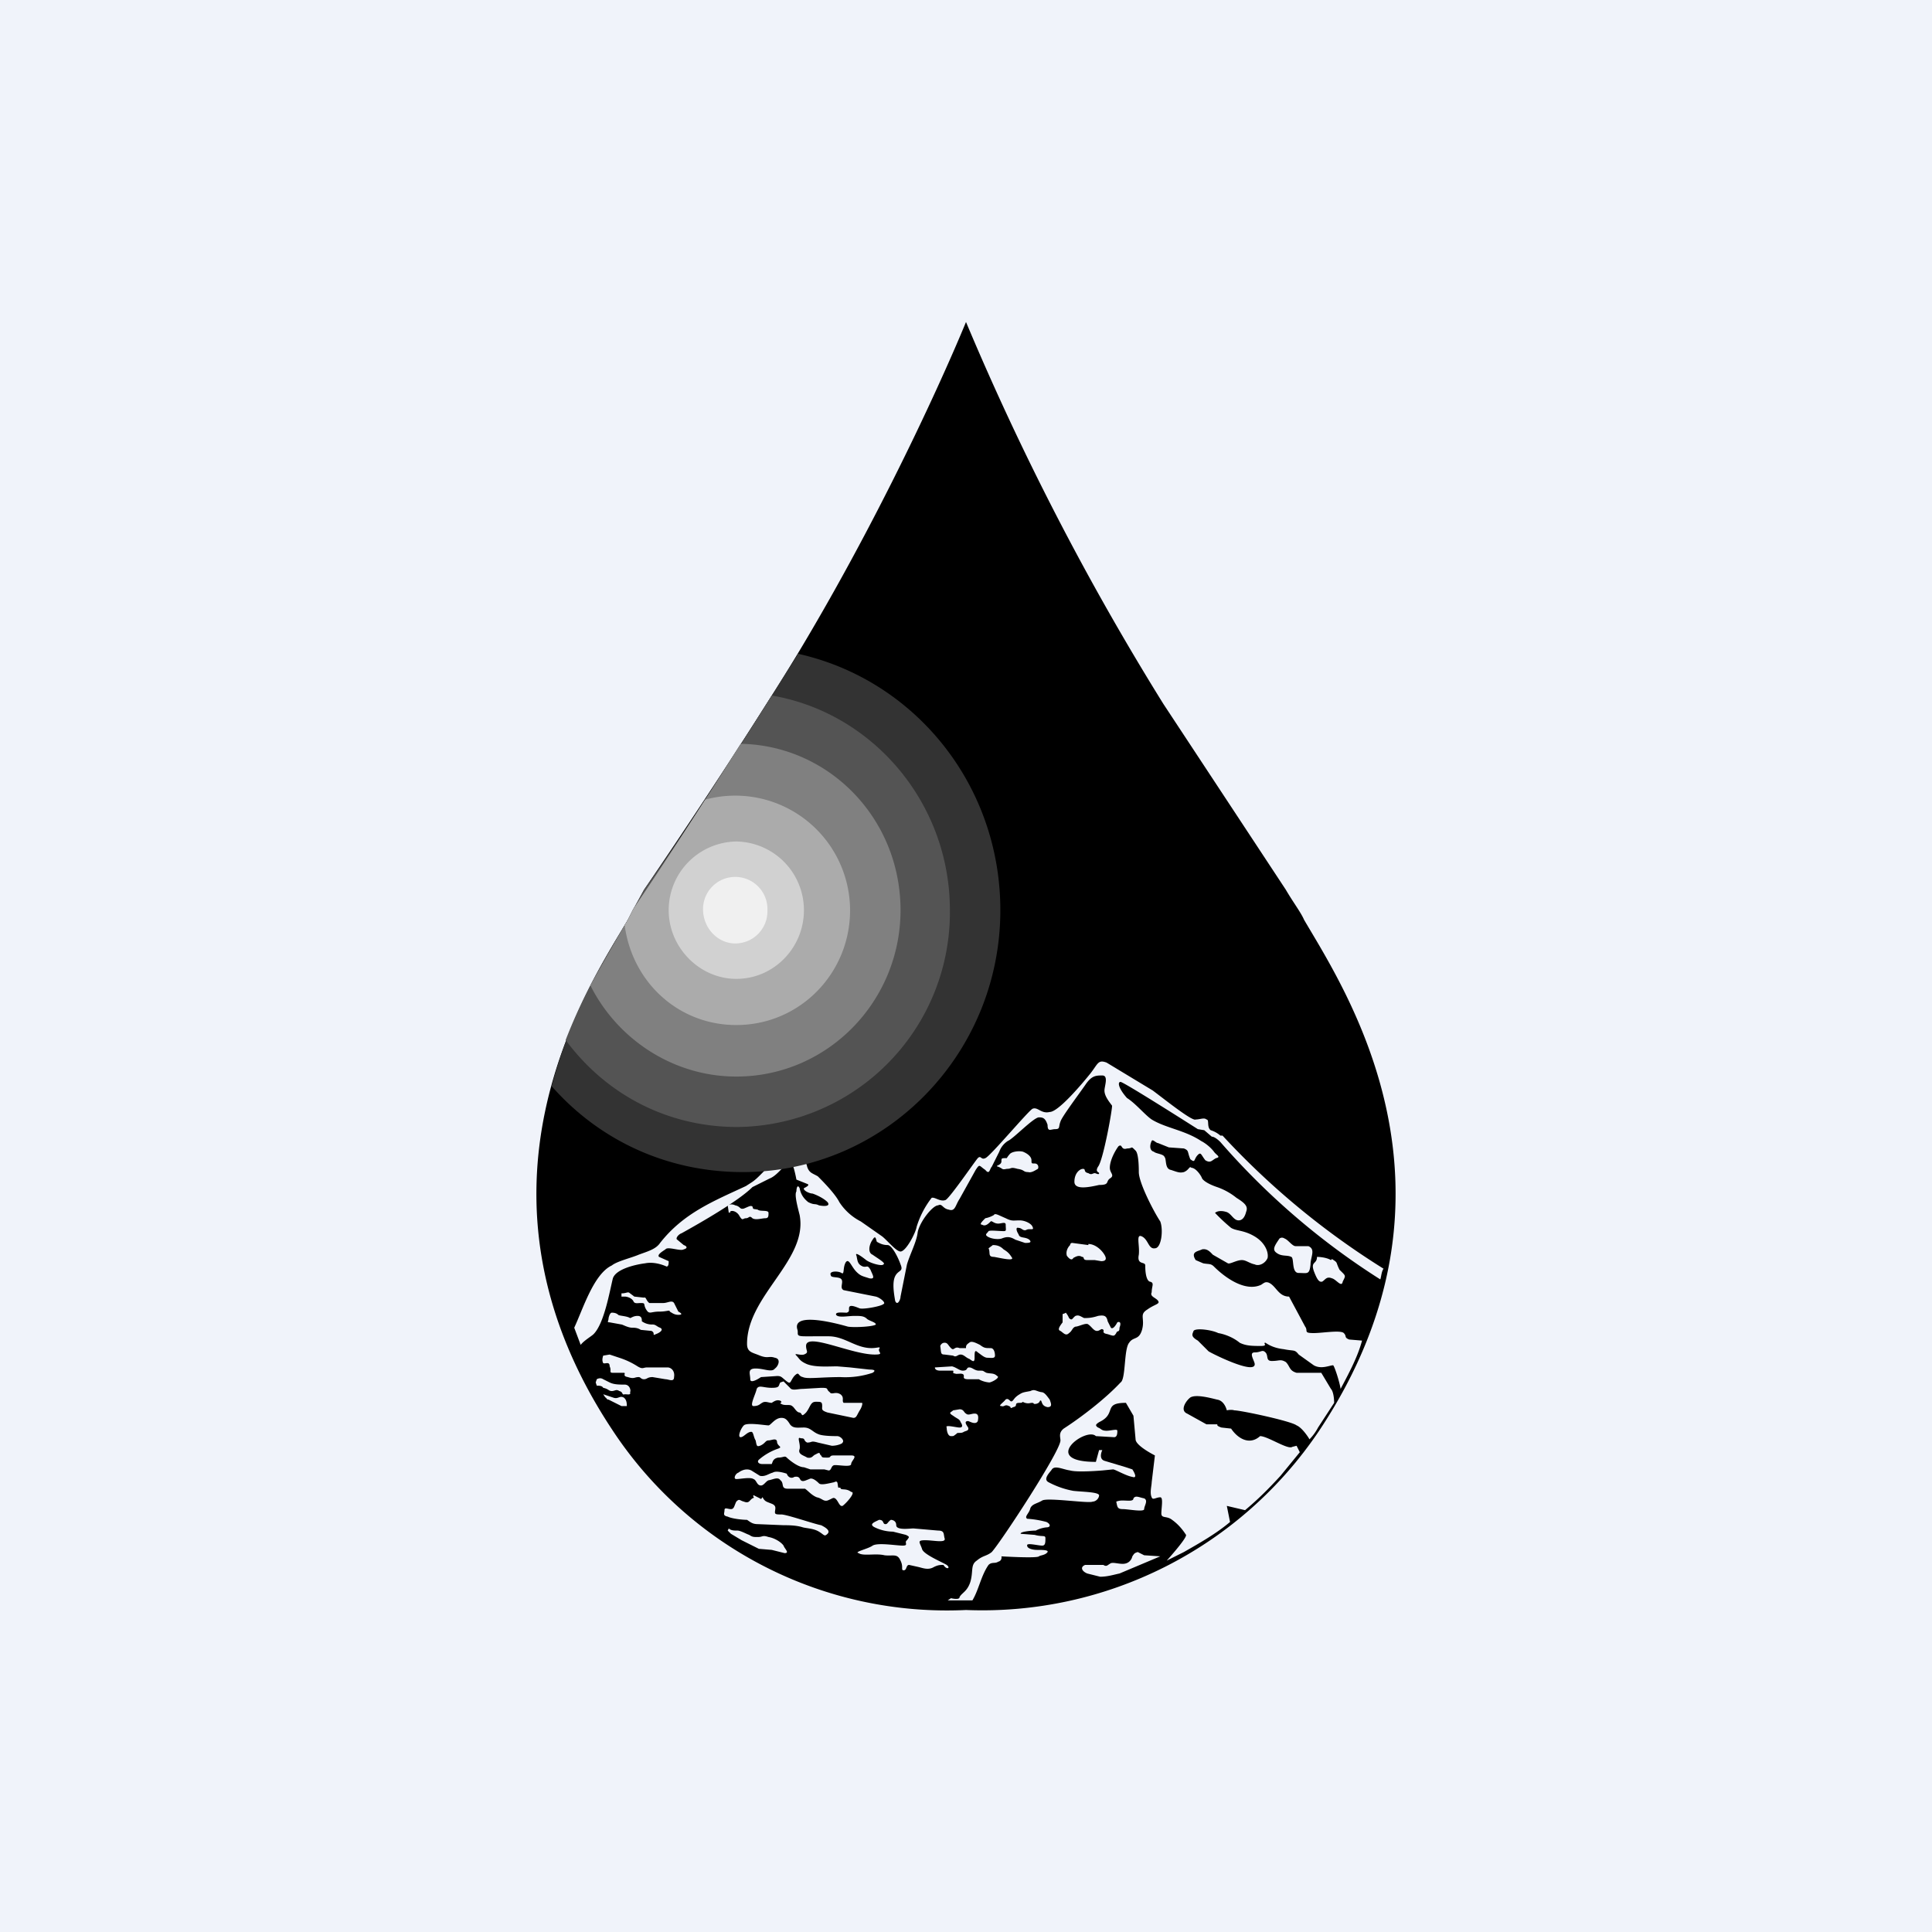 <!-- by TradingView --><svg width="18" height="18" viewBox="0 0 18 18" xmlns="http://www.w3.org/2000/svg"><path fill="#F0F3FA" d="M0 0h18v18H0z"/><path d="M12.15 8.57c-.03-.07-.1-.16-.17-.28l-1.14-1.73A25.2 25.2 0 0 1 9 3c-.26.63-.96 2.16-1.86 3.56A64.5 64.5 0 0 1 6 8.29l-.15.28c-.38.65-1.63 2.52-.14 4.76A3.73 3.73 0 0 0 9 15a3.78 3.78 0 0 0 3.29-1.67c1.49-2.24.24-4.11-.14-4.76Z"/><path d="M11.37 10.58a.25.25 0 0 0-.09-.05c-.04-.03-.01-.1-.04-.1-.02-.02-.06 0-.1 0-.03.02-.28-.18-.4-.27l-.43-.26c-.08-.03-.08.01-.15.1-.08.1-.3.36-.38.36-.08.02-.11-.05-.16-.03-.04.02-.4.45-.44.46-.04.02-.04-.03-.07 0-.02.02-.26.37-.3.39-.05.02-.1-.03-.13-.02a.84.84 0 0 0-.14.27c-.01.06-.1.23-.15.23-.04 0-.12-.1-.17-.14l-.2-.14a.52.52 0 0 1-.2-.18c-.04-.08-.16-.2-.2-.24-.05-.03-.08-.03-.1-.09-.01-.06-.07-.1-.09-.15-.01-.03-.04 0-.1 0-.05 0-.08.03-.11.07-.03.05-.08.1-.14.16-.06.06-.07.06-.13.1-.3.14-.58.25-.8.53-.04.06-.12.08-.2.11-.07.03-.2.06-.25.1-.17.08-.27.41-.35.58l.06.16c.03-.04.1-.08.12-.1.1-.1.15-.4.18-.52.03-.09.22-.13.3-.14.1-.02.2.03.2.03.02 0 .02-.03.02-.05l-.09-.04c-.02-.02.03-.05.06-.07.02-.03.14.02.17 0 .04-.01.03-.03 0-.04l-.06-.05c-.02-.01.01-.05.04-.06.18-.1.53-.3.66-.43l.16-.08c.08-.03.16-.16.19-.16s.06.17.06.17l.1.04c.03.01-.01.03-.03.04-.01.02.05.05.08.05.03.01.1.04.14.08.03.04-.03.04-.08.03-.04-.02-.04 0-.1-.03-.05-.04-.07-.08-.08-.13-.02-.04-.03 0-.03.03-.02.03.01.14.03.22.08.42-.49.75-.49 1.2 0 .08.05.08.12.11.08.03.08 0 .14.02.06.01.03.08 0 .1-.03.04-.1 0-.18 0-.08 0-.05.05-.05.1s.1-.02.1-.02l.15-.01c.04 0 .04.01.09.05.04.03.03 0 .07-.05.05-.05.03 0 .08.01.04.02.17 0 .35 0a.8.8 0 0 0 .3-.04c.03-.02.02-.03-.03-.03l-.18-.02-.12-.01c-.08 0-.2.01-.28-.02-.07-.03-.07-.05-.1-.08s.03 0 .07-.01c.05-.02.02-.03.02-.08 0-.13.42.08.64.08.09 0 .03-.02.04-.05.02-.03-.01-.01-.07-.01-.15 0-.25-.11-.4-.11H7.5c-.09 0-.06-.02-.07-.06-.06-.18.4-.05.47-.03.06.01.24 0 .26-.02 0-.02-.05-.03-.08-.05-.03-.03-.06-.03-.12-.03s-.15.02-.17-.01c-.01-.03.06-.02.1-.02.02-.01.02-.01.02-.04 0-.04.05-.02.1 0 .04.01.2-.02.22-.04.03-.01-.03-.06-.07-.07l-.3-.06c-.04-.02 0-.07-.02-.1s-.1-.01-.1-.04c-.02-.04.07-.04.1-.02s.01-.05.04-.1c.03-.04.05.04.1.09.04.04.06.04.12.06.06.01.03-.03.01-.08-.03-.05-.03-.02-.07-.03-.05-.02-.05-.05-.06-.1-.02-.04.04 0 .09.04.04.03.15.06.16.04.03-.01-.06-.06-.1-.09-.05-.02-.03-.1 0-.14.03-.05.03 0 .04.02.02.01.05.03.1.03.04 0 .1.12.12.18.03.07-.02.05-.05.11-.03.06-.01.17 0 .23.02.05.05-.01.05-.04l.06-.3c.03-.1.09-.21.1-.3.02-.1.14-.25.19-.25.04-.02.04.03.1.04.06.02.06-.04.1-.1l.15-.27c.04-.06.03-.04.09 0 .04.05.04-.01.06-.03l.07-.14a.2.2 0 0 1 .08-.1c.05-.02.24-.22.29-.22.04 0 .06.01.08.07 0 .07.03.04.07.04.05 0 .03-.02.05-.07.01-.04.16-.24.23-.34.06-.09.1-.09.16-.09s.02.1.02.14c0 .05.04.1.07.14.01 0-.08.51-.13.57-.03.05.01.05.01.06 0 .02-.03 0-.04 0-.02 0-.03.02-.06 0-.05-.01-.02-.04-.05-.04-.03 0-.08.04-.08.12 0 .08.14.05.23.03.1 0 .06-.03.1-.06.05-.03 0-.05 0-.1 0-.07.05-.16.08-.2.04-.03.02.04.08.02.06 0 .03-.03.08.02.03.03.03.17.03.2 0 .1.14.37.2.46.03.08.01.25-.05.25-.06.01-.06-.08-.12-.11s-.02.08-.03.17c-.02.1.06.06.06.1 0 .02 0 .13.04.15.05.01.02.04.02.1-.02.04.04.05.06.08.02.03-.03.03-.1.08-.08.05-.02.08-.05.19-.03.1-.08.06-.12.12-.05.06-.03.34-.08.37-.14.15-.36.32-.53.43-.05.04-.03.08-.03.11 0 .1-.55.94-.64 1.04-.05.04-.08.03-.14.08-.06.04-.03.1-.06.2-.03.09-.08.1-.1.14 0 .03-.08.01-.08.01l-.03.02h.23c.06-.1.08-.23.15-.33.03-.03.06-.01.09-.03.04-.01.03-.05.03-.05s.33.02.35 0c.01-.01.06-.01.08-.04.01-.02-.05-.02-.1-.02-.03 0-.09-.01-.09-.04-.01-.03.1 0 .14 0 .03 0 .03-.03.03-.07 0-.03-.03-.01-.1-.03l-.13-.01c-.01-.02.1-.03.14-.03a.28.28 0 0 1 .1-.03c.04 0 .04-.03 0-.05a.9.9 0 0 0-.18-.03c-.03-.02.02-.05.03-.1.02-.04.06-.04.11-.07.05-.03.44.03.47.01.03 0 .06-.03.06-.06-.01-.03-.15-.03-.24-.04a.79.79 0 0 1-.23-.08c-.06-.03.02-.1.03-.12.03-.04.1 0 .17.01.07.02.3 0 .3 0l.1-.01c.02 0 .12.06.18.07.06.02 0-.07 0-.07l-.06-.02-.1-.03-.1-.03c-.06-.02-.02-.1-.02-.1h-.03l-.03.11c-.53 0-.09-.33 0-.24l.17.01c.03 0 .03-.04.03-.06 0-.02-.06 0-.1 0-.05 0-.05-.02-.08-.03-.03-.02-.02-.03.01-.05.17-.08.03-.18.25-.18l.07.12.02.22c0 .06.18.15.18.15l-.03.25c0 .03-.02.1 0 .14.01.03.04 0 .08 0 .03 0 .01.1.01.15 0 .05.05.02.1.06.07.05.11.11.13.14.01.03-.18.24-.18.24l.16-.08c.14-.08.3-.17.43-.28l-.03-.15.17.04c.12-.1.22-.2.33-.32l.18-.22-.03-.06-.04.01c-.04.03-.23-.1-.3-.1-.1.09-.21.02-.27-.07l-.09-.01c-.06-.02-.03-.03-.04-.03h-.1l-.18-.1c-.07-.03-.01-.12.03-.15.05-.03.17 0 .25.02.07.01.09.1.09.1s.04-.01.07 0c.06 0 .53.1.58.14.05.02.11.11.12.13a.47.47 0 0 0 .08-.11l.15-.23c0-.05-.01-.11-.03-.13l-.09-.15h-.23c-.07-.02-.06-.06-.1-.1-.05-.03-.06-.01-.13-.01-.06 0-.03-.05-.06-.08s-.04 0-.1 0c-.06 0 0 .08 0 .11 0 .1-.4-.1-.43-.12l-.1-.1c-.07-.04-.05-.06-.04-.09.02-.03.17-.01.23.02.06.01.14.04.2.09.06.03.12.03.2.03.07 0 .01-.03.04-.03.03.02.08.05.17.06.1.02.1 0 .14.05l.14.1c.07.04.15 0 .18 0 .01 0 .06.15.07.22.08-.15.16-.3.2-.45l-.12-.01c-.05-.02-.02-.03-.05-.06-.03-.03-.2 0-.28 0-.1 0-.05-.02-.08-.06l-.15-.28c-.1 0-.12-.1-.19-.13-.03-.01-.04 0-.07.02-.15.07-.34-.07-.44-.17-.03-.03-.05-.02-.1-.03l-.07-.03c-.05-.08.02-.08.06-.1.05-.01.08.03.1.05l.14.08c.02.01.08-.03.13-.03.04 0 .07.03.12.04.04.02.1-.01.12-.06.01-.05-.02-.14-.12-.2-.1-.06-.17-.05-.22-.08a1.7 1.7 0 0 1-.15-.14s.03-.03.1-.01c.05.01.07.08.12.08.04 0 .06-.04.07-.08.02-.05-.01-.08-.09-.13a.6.6 0 0 0-.18-.1c-.06-.02-.12-.05-.14-.08-.01-.03-.06-.1-.1-.1-.02-.02-.02.02-.07.04-.04.01-.06 0-.12-.02-.06-.01-.04-.1-.06-.12-.01-.03-.08-.03-.1-.05-.04-.01-.04-.06-.02-.1.01-.02.04.02.06.02l.1.04.14.01c.05.02.03.03.06.1.05.04.03 0 .07-.04.03-.03.03 0 .07.05.05.03.06 0 .1-.02.05-.01 0-.03-.02-.06-.03-.04-.08-.08-.12-.1-.15-.1-.33-.12-.46-.2-.06-.04-.15-.15-.23-.2-.08-.09-.09-.15-.06-.15s.72.44.72.44l.06.01.07.06c.02 0 .05.02.08.05a6.79 6.79 0 0 0 1.49 1.28c.01-.03.01-.07.03-.1a7.3 7.3 0 0 1-1.5-1.24Z" fill="#F0F3FA"/><path d="M6.8 11.29c.02-.02.07 0 .09.04.03.05.03.02.06.02s.03-.03.06 0c.03.02.09 0 .12 0s.03-.02.03-.05c0-.03-.08-.01-.1-.03-.05-.01-.04 0-.05-.03-.02-.01-.03 0-.08.02-.04.01-.03-.02-.08-.03-.04-.02-.07 0-.07 0l.01.07.02-.01ZM6.28 12.14c-.02-.03-.06 0-.1 0h-.13c-.03-.02-.03-.06-.05-.05l-.09-.01-.04-.03c-.02-.02-.03 0-.08 0v.03h.03c.02 0 .06.01.08.04.01.03.04.02.07.02.05 0 .02.01.05.06.03.05.04.02.12.02.08 0 .1-.02.1 0 .02.01.04.03.08.03.05 0 .02-.02 0-.03l-.04-.08ZM5.68 12.32l.11.02c.01 0 .06.03.1.03.02 0 .05 0 .08.02l.1.01c.04.02 0 .05.04.03.03-.01.08-.04.04-.06-.03-.01-.04-.03-.07-.03a.16.16 0 0 1-.1-.03c0-.02 0-.05-.04-.05s-.06.02-.07.02c-.03-.02-.1-.02-.11-.03-.02-.02-.05-.02-.06-.02-.02 0-.03.05-.03.05 0 .03-.02.04.01.04ZM6.22 12.74h-.19c-.04 0-.04.02-.09-.01a.72.72 0 0 0-.17-.08l-.09-.03-.06.01c-.01.03-.01.05 0 .07.02.01.06-.02.06.03.02.04-.01.06.03.06h.1c.03 0-.02.03.04.04.06.02.06 0 .1 0 .02 0 .02.02.05.02.03 0 .03-.02.08-.02l.12.02c.03 0 .08.03.08-.02.01-.06-.03-.09-.06-.09ZM5.7 12.96c.03 0 .04-.02.07 0 .04.01.02.04.05.03.03 0 .06.01.05-.02.01-.01 0-.07-.05-.07s-.1 0-.14-.02l-.06-.03c-.03-.02-.06 0-.06 0l-.01.03.01.03c.02 0 .05 0 .06.02.05.01.05.03.08.03ZM5.79 13.1h.05c0-.02 0-.06-.03-.08-.04-.02-.05.02-.1 0l-.09-.03.02.03c.01 0 .01.02.03.02l.12.06ZM8.03 13.07h-.17c-.02-.02.01-.05-.03-.08-.05-.03-.08.01-.1-.02-.04-.03 0-.04-.08-.04l-.17.01c-.05 0-.1.02-.12-.01l-.06-.06-.03.01c-.02.03 0 .05-.08.05s-.12-.03-.14.01c-.01.05-.07.16-.03.16.05 0 .06-.02.08-.03.03-.02.06 0 .09 0 .03-.02.05-.03.08-.02.03.02-.02.02.01.03.03.02.08 0 .1.02.02.01.04.06.07.06.03.01.01.05.06 0 .04-.05.04-.1.09-.1.05 0 .06 0 .06.04 0 .03-.01.04.05.06l.24.05c.03 0 .03-.02.06-.07.02-.03.03-.07.02-.07ZM7.93 13.56h-.16c-.05 0-.02.02-.06.02-.05 0-.05 0-.06-.02-.02-.01 0-.04-.05-.01-.03.01-.03.04-.08.03-.03-.02-.09-.03-.07-.08.01-.05-.03-.12.01-.1.05 0 .02.02.06.04.05 0 .03-.02.1 0l.13.03c.05 0 .1-.02.1-.03.02-.02-.02-.06-.05-.06-.03 0-.14 0-.18-.02-.05-.02-.07-.06-.13-.06s-.1.01-.13-.03c-.03-.05-.05-.06-.08-.06-.06 0-.1.07-.12.07-.03 0-.2-.03-.23 0s-.06.11-.03.11.06-.05.1-.05c.02 0 .02.05.04.08.01.05.01.06.04.05.05-.02.05-.05.08-.05s.08-.03.08.02c.01.04.06.04 0 .06a.54.54 0 0 0-.17.1c-.02.02 0 .04.03.04h.09c.01-.02.01-.05.06-.06.05 0 .06-.02.08 0 .01.01.1.09.16.09l.06.02h.13l.04.01c.03 0 .02-.05.06-.05.05 0 .15.02.15-.01s.07-.08 0-.08ZM7.81 13.86c-.01-.04 0-.07-.04-.05-.05.01-.12.03-.14.01-.01-.01-.06-.06-.09-.04-.03.01-.06.03-.08.01-.01-.01-.01-.04-.06-.03-.03.02-.06 0-.07-.03-.03-.01-.1-.03-.13-.01-.04.01-.07.04-.12.03L7 13.7c-.06-.03-.12.02-.12.02-.03.01-.05.06-.02.06.04 0 .13-.02.16 0 .03.01.03.06.07.06.03 0 .05-.05.08-.05.04-.01.08-.03.1 0 .04.03 0 .08.07.08h.16c.03.02.06.06.11.08.05.01.06.04.1.03.05-.02.05-.03.07-.02.03.02.04.08.07.07.03-.02.13-.13.08-.13-.05-.04-.1-.01-.1-.04ZM7.65 14.21c-.06-.01-.32-.1-.37-.1-.04 0-.06 0-.06-.02 0-.03.02-.06-.03-.08-.05-.02-.06-.02-.08-.05-.01-.03-.01.02-.03 0l-.06-.03c-.01.02.02.02-.01.03-.03.02-.03.05-.08.03-.04-.01-.04-.03-.07 0-.02.04-.02.07-.05.07-.03 0-.06-.02-.06.01s-.02.05.03.06c.04.02.14.03.18.03.03.02.05.04.1.04l.24.01c.04 0 .12 0 .18.02.04.01.1.01.15.04.05.03.05.05.08.02.03-.03-.02-.06-.06-.08ZM7.16 14.32c-.06-.02-.05 0-.1 0-.04 0-.05 0-.08-.02-.03-.01-.08-.04-.11-.04s-.06 0-.08-.02l-.01.02.03.03.1.06.16.08.12.01.12.03c.05 0 0-.04-.01-.07-.02-.03-.08-.07-.14-.08ZM8.82 14.58c-.05-.03-.22-.1-.23-.15-.02-.06-.05-.08.03-.08s.2.03.18-.02c-.01-.04 0-.07-.06-.07l-.23-.02c-.03 0-.16.02-.16-.03s-.05-.05-.05-.05c-.03.02-.03.04-.05.04-.03 0-.01-.04-.06-.04-.04.02-.1.04-.04.07a.4.4 0 0 0 .17.04l.12.03c.04.02.03.02.01.05-.03.02.02.05-.04.05s-.23-.03-.28 0c-.04.03-.18.06-.13.07.04.03.16 0 .24.02.08.01.12-.02.15.05.03.06 0 .09.03.09s.02-.05.05-.05l.09.02c.04.01.09.03.14 0 .04-.02.06-.02.09-.02.03.05.07.03.03 0ZM8.98 13.34c.02-.01.05-.01.04-.04-.02-.03-.04-.06 0-.06.01 0 .07.04.09 0 .01-.05 0-.07-.03-.07s-.06.02-.08 0c-.02-.01-.02-.04-.06-.04l-.06.01c-.02.02-.05.02 0 .05.04.03.06.03.07.06.02.03.02.05-.01.05s-.14-.03-.12 0c0 .03.01.08.04.08s.02 0 .05-.02c.01-.02.04 0 .07-.02ZM9.6 12.96c-.05.01-.07.01-.1.03a.19.19 0 0 0-.04.03c-.02.02-.03.05-.05.03-.01-.01-.03-.03-.05 0-.03.03-.06.05-.03.05.03.01.03-.02.07 0 .03.01 0 .03.04.01.05-.01 0-.04.06-.04.05 0 0-.02.05 0 .04.01.04 0 .07 0 .03.01-.01.01.03.01.05-.01.03-.04.05-.03.01.02.01.05.06.06.05 0 .03-.04.02-.07-.03-.04-.05-.07-.08-.07-.05-.01-.06-.03-.1-.01ZM8.76 12.77h.12c.01.02-.02.02.03.03.03 0 .07-.01.07.02 0 .01-.01.03.04.03h.1c.03.02.08.03.1.03.04-.01.1-.05.07-.06-.03-.03-.06-.02-.1-.03-.04-.02-.02-.02-.07-.02-.04 0-.06-.03-.09-.03s-.01.03-.06.03c-.03 0-.06-.03-.1-.04l-.16.01c0 .02.02.03.05.03ZM8.8 12.62l.08.01c.03.02.04-.01.07-.01.03 0 .05.03.08.04.03.02.05.04.05-.01s0-.08.03-.05c.03.02.06.05.09.05s.07.01.07-.02-.01-.07-.04-.07c-.05 0-.06 0-.1-.03-.04-.02-.08-.04-.1-.02-.03.02-.03.03-.03.05h-.06c-.05-.02-.05.03-.08 0s-.03-.05-.06-.05-.04.03-.04.03c.01.06 0 .08.04.08ZM9.88 12.4c.03.02.05.05.08.02.03-.02.03-.05.06-.06.03 0 .1-.04.12-.02.03.02.05.06.08.06s.04-.03.06-.01c.01.01-.02.03.04.04.06.02.06.02.08-.01.01-.03.03 0 .03-.05.02-.05 0-.06-.02-.05-.01.02-.04.07-.06.05l-.03-.06c-.01-.05-.03-.06-.09-.05-.06.02-.1.02-.13.02-.04-.02-.05-.03-.08-.02-.03.02-.03.05-.06.02a.19.19 0 0 0-.03-.05c-.03.02-.03 0-.03.03v.06c-.03.04-.05.07-.02.08ZM10.14 11.6l-.15-.02c-.02 0-.02.02-.02.02-.03.03-.04.07-.03.1.03.04.05.04.06.02.02-.01.05-.03.08-.01.03 0 0 .03.05.03h.07l.06.01c.03 0 .06-.01.03-.06-.03-.05-.09-.1-.15-.1ZM9.15 11.41c.03.02.06-.01.08-.03.01-.01.03.02.07.02.03 0 .07-.02.07.01 0 .05.01.06-.02.06-.05 0-.12-.01-.14 0-.01.02-.04.03-.01.05.03.02.09.03.13.02.05-.02.08-.02.13.01l.09.03c.03 0 .07 0 .04-.03-.04-.03-.09-.01-.1-.05-.02-.03-.03-.07 0-.06.03 0 .04.03.07.02.03-.02.08.01.06-.03-.01-.03-.07-.06-.12-.06-.06 0-.07.01-.13-.02-.07-.03-.1-.05-.11-.03a.25.25 0 0 1-.08.03c-.03.03-.06.06-.03.06ZM9.43 11.72c-.02-.03-.03-.05-.08-.08-.03-.03-.06-.04-.1-.04l-.04.03c.02.04-.01.08.05.08.06.01.18.04.17.01ZM9.3 10.87c.05.02.03.03.08.02.05 0 .03-.02.1 0 .07.01.05.03.1.03.03.01.07-.02.09-.03.01-.02 0-.05-.03-.05s-.03 0-.03-.03-.03-.06-.08-.08c-.04-.01-.1 0-.12.02a.22.22 0 0 0-.03.04c-.05 0-.05 0-.05.03 0 .04-.07.04-.03.05ZM10.46 14.06c.05 0 .2.03.2 0s.04-.08 0-.1c-.05-.01-.08-.03-.1 0 0 .03-.05.02-.1.02a.16.16 0 0 0-.06.01c.01.05.01.07.06.07ZM10.6 14.46c-.03.01-.03.01-.05.04-.01.04-.04.07-.09.07-.05 0-.1-.02-.12 0-.02.01-.03.03-.06.01h-.17c-.05.02-.03.06.02.08l.12.03c.07 0 .13-.02.18-.03l.38-.16-.15-.01-.06-.03ZM12.2 11.61h-.13c-.03 0-.07-.06-.1-.07-.03-.02-.05 0-.05 0-.04.06-.07.1-.03.13.05.04.1.02.14.04.03.01 0 .15.07.15.08 0 .1.02.11-.08 0-.07.05-.14-.02-.17ZM12.4 11.74c-.05-.03-.13-.03-.13-.03 0 .07-.06.04-.03.13.03.08.05.11.08.1.03-.02.04-.05.09-.03.04.01.09.09.1.03.03-.06.03-.05-.03-.11-.04-.08-.01-.06-.07-.1Z" fill="#F0F3FA"/><path d="m7.43 6.1-.29.46A64.52 64.52 0 0 1 5.9 8.47l-.05.1-.06.1c-.18.3-.48.8-.65 1.45.44.5 1.07.8 1.78.8 1.33 0 2.4-1.1 2.4-2.44 0-1.17-.8-2.15-1.89-2.39Z" fill="#333"/><path d="m7.19 6.48-.05.08C6.7 7.26 6.3 7.87 6 8.29l-.1.18-.05.1-.06.1c-.14.23-.35.58-.52 1.02.37.5.94.81 1.6.81a2 2 0 0 0 1.98-2.02c0-1-.72-1.84-1.66-2Z" fill="#545454"/><path d="M6.9 6.93a55.01 55.01 0 0 1-1 1.54l-.05.1-.06.1-.29.51c.25.5.77.85 1.36.85.85 0 1.53-.7 1.53-1.55 0-.85-.66-1.53-1.48-1.55Z" fill="gray"/><path d="M6.57 7.45a41.95 41.95 0 0 1-.67 1.02l-.05.1-.03.05c.07.53.5.93 1.04.93.59 0 1.06-.48 1.06-1.07a1.07 1.07 0 0 0-1.35-1.03Z" fill="#ABABAB"/><path d="M6.86 9.12c.35 0 .63-.29.63-.64a.64.64 0 0 0-.63-.64.64.64 0 0 0-.63.64c0 .35.29.64.63.64Z" fill="#D1D1D1"/><path d="M6.85 8.79a.3.3 0 0 0 .3-.31.3.3 0 0 0-.3-.31.3.3 0 0 0-.3.3c0 .18.14.32.3.32Z" fill="#F0F0F0"/></svg>